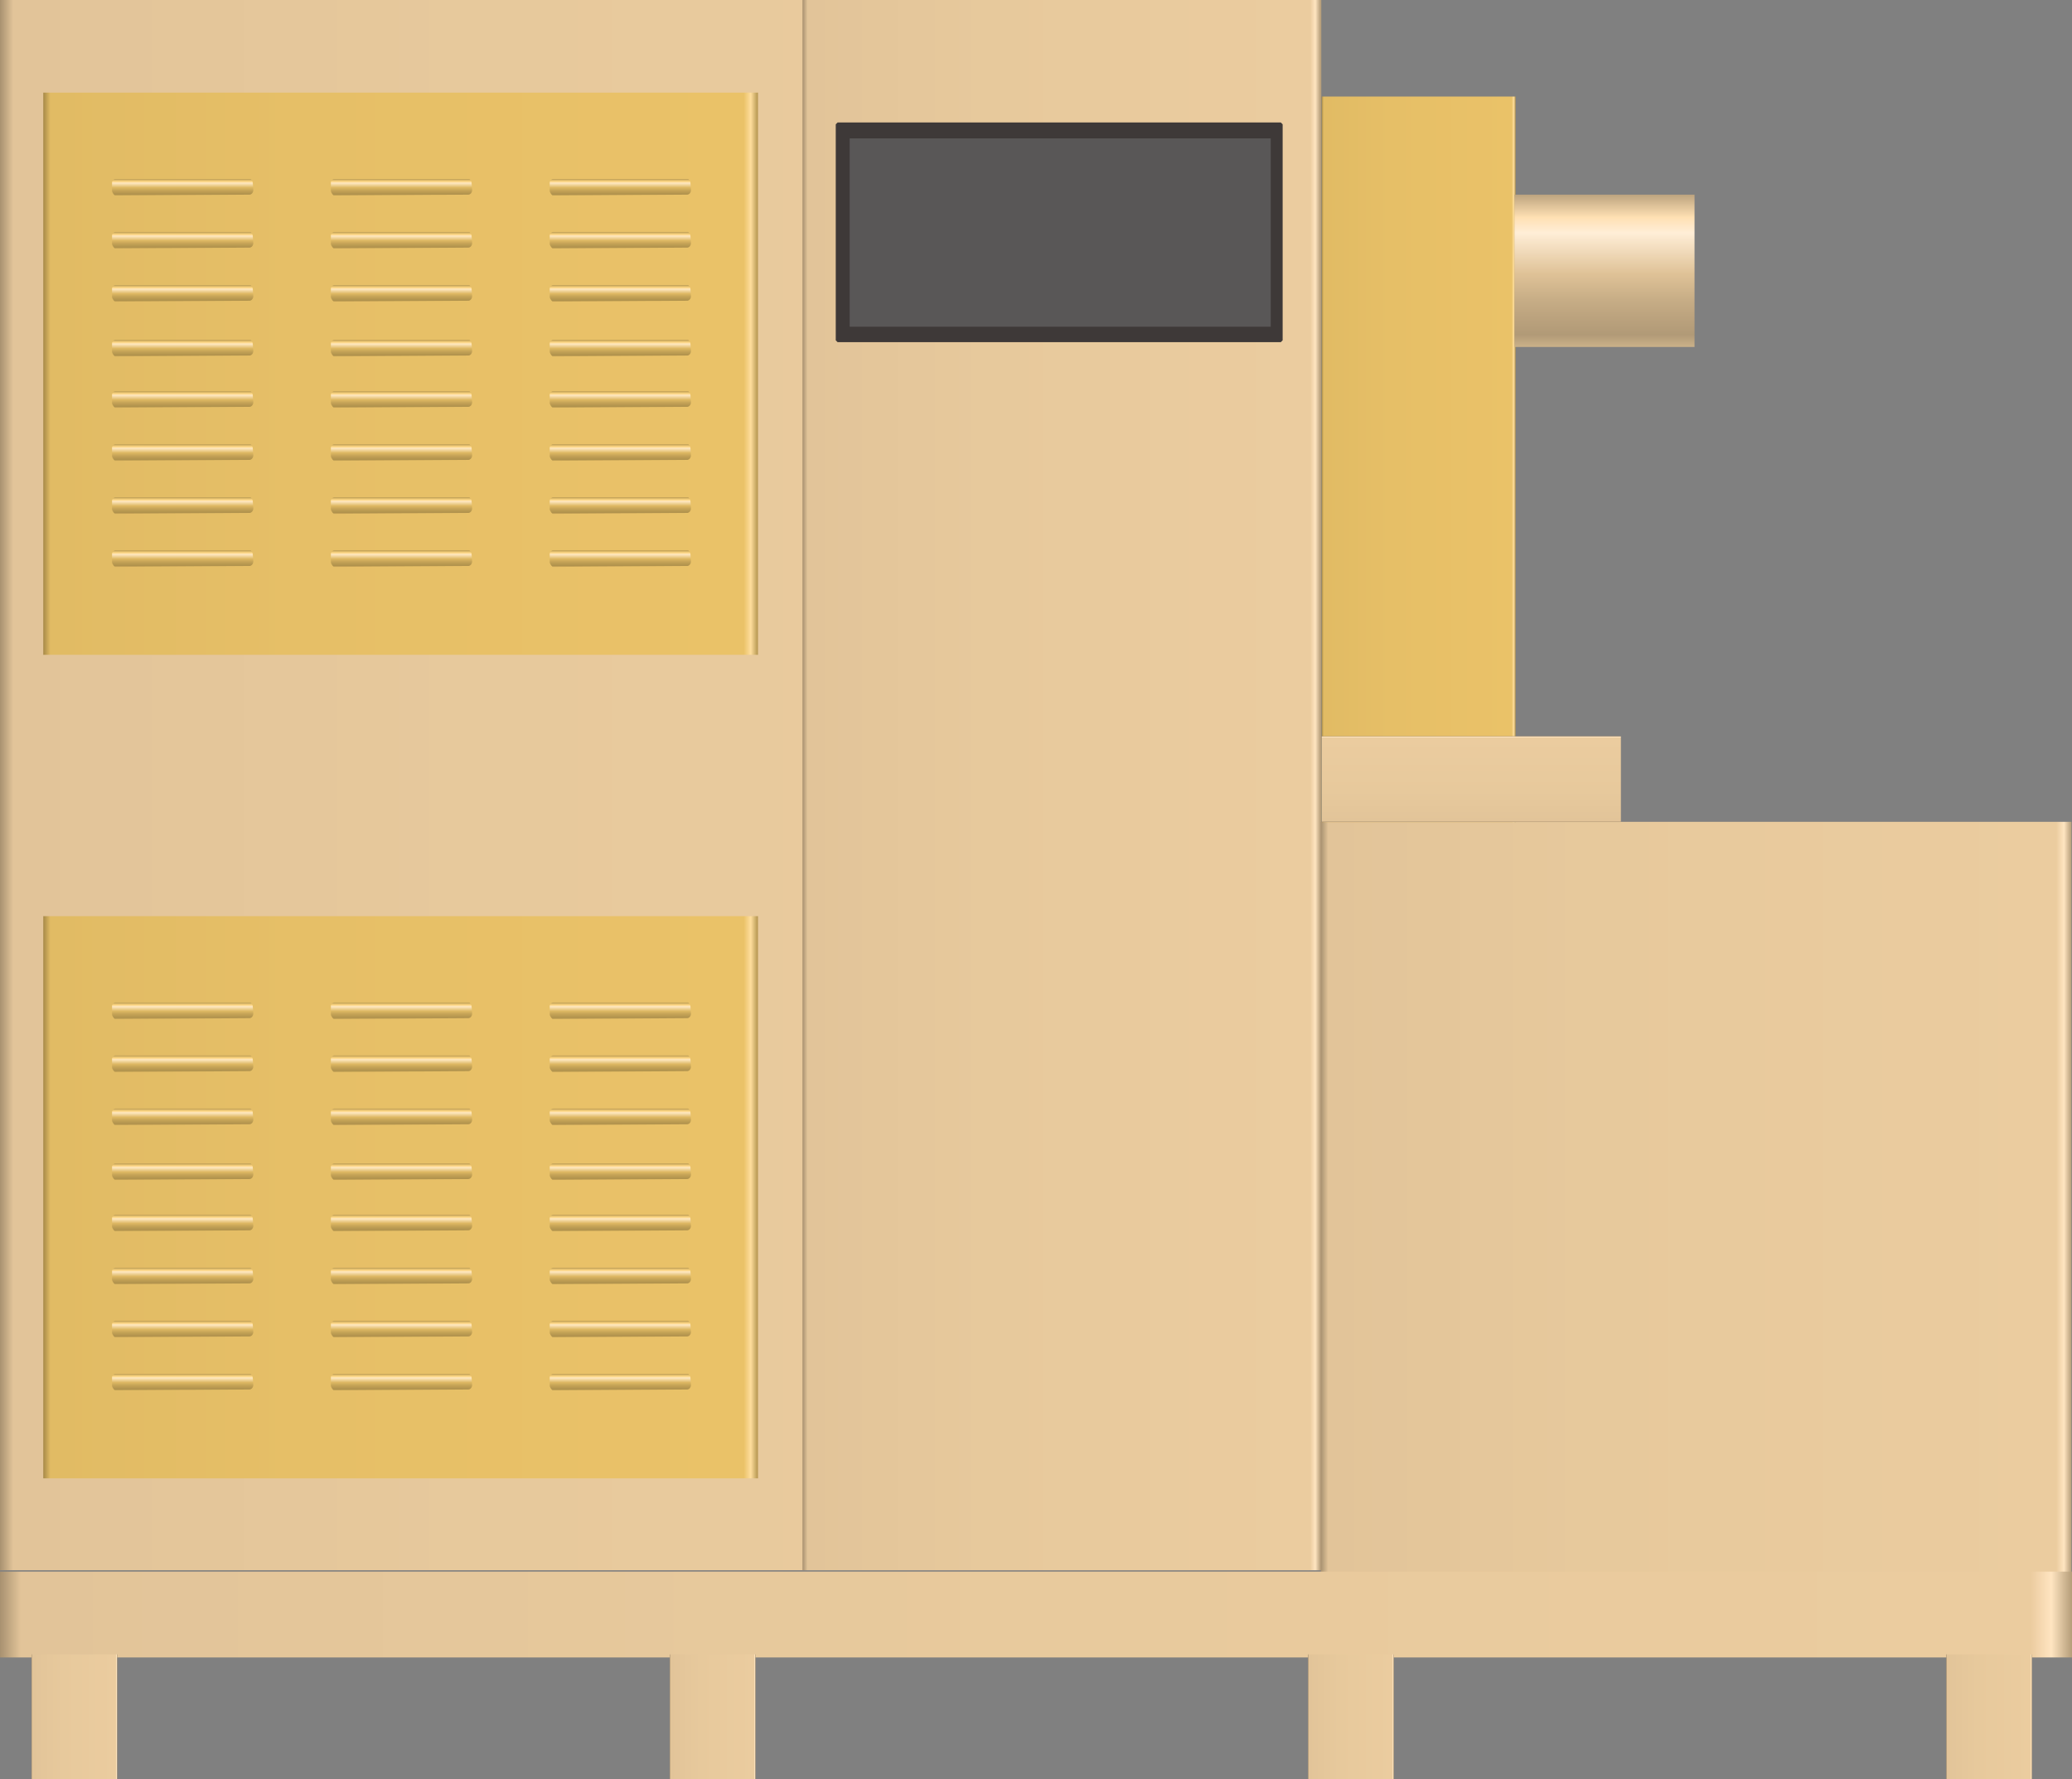 <?xml version="1.0" encoding="utf-8"?>
<!-- Generator: Adobe Illustrator 16.0.0, SVG Export Plug-In . SVG Version: 6.00 Build 0)  -->
<!DOCTYPE svg PUBLIC "-//W3C//DTD SVG 1.1//EN" "http://www.w3.org/Graphics/SVG/1.1/DTD/svg11.dtd">
<svg preserveAspectRatio="none" version="1.1" id="图层_1" xmlns="http://www.w3.org/2000/svg" xmlns:xlink="http://www.w3.org/1999/xlink" x="0px" y="0px"
	 width="561px" height="481.789px" viewBox="2.82 84.75 561 481.789" enable-background="new 2.82 84.75 561 481.789"
	 xml:space="preserve">
<rect x="2.82" y="84.75" width="561" height="481.789" fill="#808080" stroke="none"/>
<g id="surface656">
	
		<linearGradient id="SVGID_1_" gradientUnits="userSpaceOnUse" x1="679.221" y1="-82.195" x2="202.222" y2="-82.195" gradientTransform="matrix(0.75 0 0 -0.75 -148.847 235.728)">
		<stop  offset="0" style="stop-color:#B59D79"/>
		<stop  offset="0.01" style="stop-color:#FFE5C1"/>
		<stop  offset="0.02" style="stop-color:#EBCC9F"/>
		<stop  offset="0.64" style="stop-color:#E7C99C"/>
		<stop  offset="0.99" style="stop-color:#E2C499"/>
		<stop  offset="1" style="stop-color:#A89170"/>
	</linearGradient>
	<path fill="url(#SVGID_1_)" d="M2.82,84.75h357.75V510H2.82V84.75z"/>
	
		<linearGradient id="SVGID_2_" gradientUnits="userSpaceOnUse" x1="473.221" y1="65.807" x2="202.221" y2="65.807" gradientTransform="matrix(0.75 0 0 -0.75 208.755 458.296)">
		<stop  offset="0" style="stop-color:#B59D79"/>
		<stop  offset="0.01" style="stop-color:#FFE5C1"/>
		<stop  offset="0.02" style="stop-color:#EBCC9F"/>
		<stop  offset="0.64" style="stop-color:#E7C99C"/>
		<stop  offset="0.99" style="stop-color:#E2C499"/>
		<stop  offset="1" style="stop-color:#A89170"/>
	</linearGradient>
	<path fill="url(#SVGID_2_)" d="M360.421,510.566h203.25v-203.25h-203.25V510.566z"/>
	
		<linearGradient id="SVGID_3_" gradientUnits="userSpaceOnUse" x1="389.223" y1="-82.196" x2="202.224" y2="-82.196" gradientTransform="matrix(0.75 0 0 -0.75 68.425 235.728)">
		<stop  offset="0" style="stop-color:#B59D79"/>
		<stop  offset="0.01" style="stop-color:#FFE5C1"/>
		<stop  offset="0.02" style="stop-color:#EBCC9F"/>
		<stop  offset="0.64" style="stop-color:#E7C99C"/>
		<stop  offset="0.99" style="stop-color:#E2C499"/>
		<stop  offset="1" style="stop-color:#A89170"/>
	</linearGradient>
	<path fill="url(#SVGID_3_)" d="M220.094,84.75h140.25V510h-140.25V84.75z"/>
	
		<linearGradient id="SVGID_4_" gradientUnits="userSpaceOnUse" x1="272.222" y1="70.303" x2="202.222" y2="70.303" gradientTransform="matrix(0.75 0 0 -0.75 209.013 261.875)">
		<stop  offset="0" style="stop-color:#B4954F"/>
		<stop  offset="0.01" style="stop-color:#FEDD9C"/>
		<stop  offset="0.02" style="stop-color:#EAC268"/>
		<stop  offset="0.64" style="stop-color:#E6BF67"/>
		<stop  offset="0.99" style="stop-color:#E1BB64"/>
		<stop  offset="1" style="stop-color:#A78A48"/>
	</linearGradient>
	<path fill="url(#SVGID_4_)" d="M360.679,110.898h52.5v196.5h-52.5V110.898z"/>
	
		<linearGradient id="SVGID_5_" gradientUnits="userSpaceOnUse" x1="234.727" y1="201.304" x2="234.727" y2="146.304" gradientTransform="matrix(0.75 0 0 -0.75 261.2 288.442)">
		<stop  offset="0" style="stop-color:#BDA47F"/>
		<stop  offset="0.15" style="stop-color:#FFE0B3"/>
		<stop  offset="0.25" style="stop-color:#FFEED7"/>
		<stop  offset="0.52" style="stop-color:#DFC297"/>
		<stop  offset="0.69" style="stop-color:#C7AD86"/>
		<stop  offset="0.8" style="stop-color:#BCA37E"/>
		<stop  offset="0.92" style="stop-color:#B19A77"/>
		<stop  offset="1" style="stop-color:#CBB189"/>
	</linearGradient>
	<path fill="url(#SVGID_5_)" d="M412.871,137.465h48.75v41.25h-48.75V137.465z"/>
	
		<linearGradient id="SVGID_6_" gradientUnits="userSpaceOnUse" x1="950.221" y1="185.808" x2="202.222" y2="185.808" gradientTransform="matrix(0.75 0 0 -0.75 -148.847 661.351)">
		<stop  offset="0" style="stop-color:#B59D79"/>
		<stop  offset="0.01" style="stop-color:#FFE5C1"/>
		<stop  offset="0.02" style="stop-color:#EBCC9F"/>
		<stop  offset="0.64" style="stop-color:#E7C99C"/>
		<stop  offset="0.99" style="stop-color:#E2C499"/>
		<stop  offset="1" style="stop-color:#A89170"/>
	</linearGradient>
	<path fill="url(#SVGID_6_)" d="M2.82,510.371h561v23.25h-561V510.371z"/>
	<path fill="#3E3938" stroke="#3E3938" stroke-linejoin="bevel" stroke-miterlimit="10" d="M229.602,118.414h120v58.5h-120V118.414z
		"/>
	
		<linearGradient id="SVGID_7_" gradientUnits="userSpaceOnUse" x1="256.228" y1="201.305" x2="256.228" y2="170.305" gradientTransform="matrix(0.75 0 0 -0.75 209.013 435.095)">
		<stop  offset="0" style="stop-color:#B59D79"/>
		<stop  offset="0.01" style="stop-color:#FFE5C1"/>
		<stop  offset="0.02" style="stop-color:#EBCC9F"/>
		<stop  offset="0.64" style="stop-color:#E7C99C"/>
		<stop  offset="0.99" style="stop-color:#E2C499"/>
		<stop  offset="1" style="stop-color:#A89170"/>
	</linearGradient>
	<path fill="url(#SVGID_7_)" d="M360.683,284.117h81v23.25h-81V284.117z"/>
	
		<linearGradient id="SVGID_8_" gradientUnits="userSpaceOnUse" x1="233.227" y1="178.804" x2="202.227" y2="178.804" gradientTransform="matrix(0.75 0 0 -0.75 -140.326 683.766)">
		<stop  offset="0" style="stop-color:#B59D79"/>
		<stop  offset="0.01" style="stop-color:#FFE5C1"/>
		<stop  offset="0.02" style="stop-color:#EBCC9F"/>
		<stop  offset="0.64" style="stop-color:#E7C99C"/>
		<stop  offset="0.99" style="stop-color:#E2C499"/>
		<stop  offset="1" style="stop-color:#A89170"/>
	</linearGradient>
	<path fill="url(#SVGID_8_)" d="M11.344,532.789h23.25v33.75h-23.25V532.789z"/>
	
		<linearGradient id="SVGID_9_" gradientUnits="userSpaceOnUse" x1="233.227" y1="178.804" x2="202.227" y2="178.804" gradientTransform="matrix(0.75 0 0 -0.75 32.482 683.766)">
		<stop  offset="0" style="stop-color:#B59D79"/>
		<stop  offset="0.01" style="stop-color:#FFE5C1"/>
		<stop  offset="0.02" style="stop-color:#EBCC9F"/>
		<stop  offset="0.64" style="stop-color:#E7C99C"/>
		<stop  offset="0.99" style="stop-color:#E2C499"/>
		<stop  offset="1" style="stop-color:#A89170"/>
	</linearGradient>
	<path fill="url(#SVGID_9_)" d="M184.152,532.789h23.25v33.75h-23.25V532.789z"/>
	
		<linearGradient id="SVGID_10_" gradientUnits="userSpaceOnUse" x1="233.227" y1="178.804" x2="202.227" y2="178.804" gradientTransform="matrix(0.75 0 0 -0.75 205.29 683.766)">
		<stop  offset="0" style="stop-color:#B59D79"/>
		<stop  offset="0.01" style="stop-color:#FFE5C1"/>
		<stop  offset="0.02" style="stop-color:#EBCC9F"/>
		<stop  offset="0.64" style="stop-color:#E7C99C"/>
		<stop  offset="0.99" style="stop-color:#E2C499"/>
		<stop  offset="1" style="stop-color:#A89170"/>
	</linearGradient>
	<path fill="url(#SVGID_10_)" d="M356.96,532.789h23.25v33.75h-23.25V532.789z"/>
	
		<linearGradient id="SVGID_11_" gradientUnits="userSpaceOnUse" x1="233.222" y1="178.804" x2="202.222" y2="178.804" gradientTransform="matrix(0.75 0 0 -0.75 378.099 683.766)">
		<stop  offset="0" style="stop-color:#B59D79"/>
		<stop  offset="0.01" style="stop-color:#FFE5C1"/>
		<stop  offset="0.02" style="stop-color:#EBCC9F"/>
		<stop  offset="0.64" style="stop-color:#E7C99C"/>
		<stop  offset="0.99" style="stop-color:#E2C499"/>
		<stop  offset="1" style="stop-color:#A89170"/>
	</linearGradient>
	<path fill="url(#SVGID_11_)" d="M529.765,532.789h23.25v33.75h-23.25V532.789z"/>
	
		<linearGradient id="SVGID_12_" gradientUnits="userSpaceOnUse" x1="460.225" y1="99.803" x2="202.226" y2="99.803" gradientTransform="matrix(0.75 0 0 -0.75 -137.131 260.813)">
		<stop  offset="0" style="stop-color:#B4954F"/>
		<stop  offset="0.01" style="stop-color:#FEDD9C"/>
		<stop  offset="0.02" style="stop-color:#EAC268"/>
		<stop  offset="0.64" style="stop-color:#E6BF67"/>
		<stop  offset="0.99" style="stop-color:#E1BB64"/>
		<stop  offset="1" style="stop-color:#A78A48"/>
	</linearGradient>
	<path fill="url(#SVGID_12_)" d="M14.539,109.836h193.5v152.25h-193.5V109.836z"/>
	
		<linearGradient id="SVGID_13_" gradientUnits="userSpaceOnUse" x1="227.727" y1="201.302" x2="227.727" y2="195.302" gradientTransform="matrix(0.75 0 0 -0.75 -118.514 284.192)">
		<stop  offset="0" style="stop-color:#BC9C53"/>
		<stop  offset="0.15" style="stop-color:#FED681"/>
		<stop  offset="0.25" style="stop-color:#FEE8C2"/>
		<stop  offset="0.52" style="stop-color:#DEB863"/>
		<stop  offset="0.69" style="stop-color:#C6A457"/>
		<stop  offset="0.8" style="stop-color:#BB9B52"/>
		<stop  offset="0.92" style="stop-color:#B0924D"/>
		<stop  offset="1" style="stop-color:#CBA859"/>
	</linearGradient>
	<path fill="url(#SVGID_13_)" d="M33.906,133.215h36.75c0,0,0.602,0.477,0.602,1.063l0.148,1.938c0,0.75-0.547,1.25-1.035,1.25
		l-36.465,0.25c0,0-0.75-0.727-0.75-1.313v-2.438c0,0,0.395-0.75,0.887-0.75H33.906z"/>
	
		<linearGradient id="SVGID_14_" gradientUnits="userSpaceOnUse" x1="227.727" y1="201.303" x2="227.727" y2="195.303" gradientTransform="matrix(0.75 0 0 -0.75 -118.514 298.539)">
		<stop  offset="0" style="stop-color:#BC9C53"/>
		<stop  offset="0.15" style="stop-color:#FED681"/>
		<stop  offset="0.25" style="stop-color:#FEE8C2"/>
		<stop  offset="0.52" style="stop-color:#DEB863"/>
		<stop  offset="0.69" style="stop-color:#C6A457"/>
		<stop  offset="0.8" style="stop-color:#BB9B52"/>
		<stop  offset="0.92" style="stop-color:#B0924D"/>
		<stop  offset="1" style="stop-color:#CBA859"/>
	</linearGradient>
	<path fill="url(#SVGID_14_)" d="M33.906,147.563h36.75c0,0,0.602,0.473,0.602,1.063l0.148,1.938c0,0.75-0.547,1.25-1.035,1.25
		l-36.465,0.25c0,0-0.75-0.727-0.75-1.313v-2.438c0,0,0.395-0.75,0.887-0.75H33.906z"/>
	
		<linearGradient id="SVGID_15_" gradientUnits="userSpaceOnUse" x1="227.727" y1="201.302" x2="227.727" y2="195.302" gradientTransform="matrix(0.75 0 0 -0.75 -118.514 312.922)">
		<stop  offset="0" style="stop-color:#BC9C53"/>
		<stop  offset="0.15" style="stop-color:#FED681"/>
		<stop  offset="0.25" style="stop-color:#FEE8C2"/>
		<stop  offset="0.52" style="stop-color:#DEB863"/>
		<stop  offset="0.69" style="stop-color:#C6A457"/>
		<stop  offset="0.8" style="stop-color:#BB9B52"/>
		<stop  offset="0.92" style="stop-color:#B0924D"/>
		<stop  offset="1" style="stop-color:#CBA859"/>
	</linearGradient>
	<path fill="url(#SVGID_15_)" d="M33.906,161.945h36.75c0,0,0.602,0.477,0.602,1.063l0.148,1.938c0,0.75-0.547,1.25-1.035,1.25
		l-36.465,0.25c0,0-0.75-0.727-0.75-1.313v-2.438c0,0,0.395-0.75,0.887-0.75H33.906z"/>
	
		<linearGradient id="SVGID_16_" gradientUnits="userSpaceOnUse" x1="227.727" y1="201.304" x2="227.727" y2="195.304" gradientTransform="matrix(0.75 0 0 -0.75 -118.514 327.763)">
		<stop  offset="0" style="stop-color:#BC9C53"/>
		<stop  offset="0.15" style="stop-color:#FED681"/>
		<stop  offset="0.25" style="stop-color:#FEE8C2"/>
		<stop  offset="0.52" style="stop-color:#DEB863"/>
		<stop  offset="0.69" style="stop-color:#C6A457"/>
		<stop  offset="0.8" style="stop-color:#BB9B52"/>
		<stop  offset="0.92" style="stop-color:#B0924D"/>
		<stop  offset="1" style="stop-color:#CBA859"/>
	</linearGradient>
	<path fill="url(#SVGID_16_)" d="M33.906,176.785h36.75c0,0,0.602,0.477,0.602,1.063l0.148,1.938c0,0.75-0.547,1.25-1.035,1.25
		l-36.465,0.25c0,0-0.75-0.727-0.75-1.313v-2.438c0,0,0.395-0.75,0.887-0.75H33.906z"/>
	
		<linearGradient id="SVGID_17_" gradientUnits="userSpaceOnUse" x1="227.727" y1="201.303" x2="227.727" y2="195.303" gradientTransform="matrix(0.75 0 0 -0.75 -118.514 341.652)">
		<stop  offset="0" style="stop-color:#BC9C53"/>
		<stop  offset="0.15" style="stop-color:#FED681"/>
		<stop  offset="0.25" style="stop-color:#FEE8C2"/>
		<stop  offset="0.52" style="stop-color:#DEB863"/>
		<stop  offset="0.69" style="stop-color:#C6A457"/>
		<stop  offset="0.8" style="stop-color:#BB9B52"/>
		<stop  offset="0.92" style="stop-color:#B0924D"/>
		<stop  offset="1" style="stop-color:#CBA859"/>
	</linearGradient>
	<path fill="url(#SVGID_17_)" d="M33.906,190.676h36.75c0,0,0.602,0.477,0.602,1.063l0.148,1.938c0,0.75-0.547,1.25-1.035,1.25
		l-36.465,0.25c0,0-0.75-0.727-0.75-1.313v-2.438c0,0,0.395-0.75,0.887-0.75H33.906z"/>
	
		<linearGradient id="SVGID_18_" gradientUnits="userSpaceOnUse" x1="227.727" y1="201.304" x2="227.727" y2="195.304" gradientTransform="matrix(0.75 0 0 -0.75 -118.514 356.018)">
		<stop  offset="0" style="stop-color:#BC9C53"/>
		<stop  offset="0.15" style="stop-color:#FED681"/>
		<stop  offset="0.25" style="stop-color:#FEE8C2"/>
		<stop  offset="0.52" style="stop-color:#DEB863"/>
		<stop  offset="0.69" style="stop-color:#C6A457"/>
		<stop  offset="0.8" style="stop-color:#BB9B52"/>
		<stop  offset="0.92" style="stop-color:#B0924D"/>
		<stop  offset="1" style="stop-color:#CBA859"/>
	</linearGradient>
	<path fill="url(#SVGID_18_)" d="M33.906,205.039h36.75c0,0,0.602,0.477,0.602,1.063l0.148,1.938c0,0.75-0.547,1.254-1.035,1.254
		l-36.465,0.246c0,0-0.75-0.723-0.75-1.309v-2.441c0,0,0.395-0.75,0.887-0.75H33.906z"/>
	
		<linearGradient id="SVGID_19_" gradientUnits="userSpaceOnUse" x1="227.727" y1="201.302" x2="227.727" y2="195.302" gradientTransform="matrix(0.75 0 0 -0.75 -118.514 370.383)">
		<stop  offset="0" style="stop-color:#BC9C53"/>
		<stop  offset="0.15" style="stop-color:#FED681"/>
		<stop  offset="0.25" style="stop-color:#FEE8C2"/>
		<stop  offset="0.52" style="stop-color:#DEB863"/>
		<stop  offset="0.69" style="stop-color:#C6A457"/>
		<stop  offset="0.8" style="stop-color:#BB9B52"/>
		<stop  offset="0.92" style="stop-color:#B0924D"/>
		<stop  offset="1" style="stop-color:#CBA859"/>
	</linearGradient>
	<path fill="url(#SVGID_19_)" d="M33.906,219.406h36.75c0,0,0.602,0.477,0.602,1.063l0.148,1.938c0,0.75-0.547,1.25-1.035,1.25
		l-36.465,0.25c0,0-0.75-0.727-0.75-1.313v-2.438c0,0,0.395-0.75,0.887-0.75H33.906z"/>
	
		<linearGradient id="SVGID_20_" gradientUnits="userSpaceOnUse" x1="227.727" y1="201.306" x2="227.727" y2="195.306" gradientTransform="matrix(0.75 0 0 -0.75 -118.514 384.748)">
		<stop  offset="0" style="stop-color:#BC9C53"/>
		<stop  offset="0.15" style="stop-color:#FED681"/>
		<stop  offset="0.25" style="stop-color:#FEE8C2"/>
		<stop  offset="0.52" style="stop-color:#DEB863"/>
		<stop  offset="0.69" style="stop-color:#C6A457"/>
		<stop  offset="0.8" style="stop-color:#BB9B52"/>
		<stop  offset="0.92" style="stop-color:#B0924D"/>
		<stop  offset="1" style="stop-color:#CBA859"/>
	</linearGradient>
	<path fill="url(#SVGID_20_)" d="M33.906,233.77h36.75c0,0,0.602,0.477,0.602,1.063l0.148,1.938c0,0.75-0.547,1.254-1.035,1.254
		l-36.465,0.246c0,0-0.75-0.723-0.75-1.309v-2.441c0,0,0.395-0.75,0.887-0.75H33.906z"/>
	
		<linearGradient id="SVGID_21_" gradientUnits="userSpaceOnUse" x1="227.723" y1="201.302" x2="227.723" y2="195.302" gradientTransform="matrix(0.75 0 0 -0.75 -59.261 284.192)">
		<stop  offset="0" style="stop-color:#BC9C53"/>
		<stop  offset="0.15" style="stop-color:#FED681"/>
		<stop  offset="0.25" style="stop-color:#FEE8C2"/>
		<stop  offset="0.52" style="stop-color:#DEB863"/>
		<stop  offset="0.69" style="stop-color:#C6A457"/>
		<stop  offset="0.8" style="stop-color:#BB9B52"/>
		<stop  offset="0.92" style="stop-color:#B0924D"/>
		<stop  offset="1" style="stop-color:#CBA859"/>
	</linearGradient>
	<path fill="url(#SVGID_21_)" d="M93.156,133.215h36.75c0,0,0.602,0.477,0.602,1.063l0.148,1.938c0,0.75-0.543,1.25-1.031,1.25
		l-36.469,0.25c0,0-0.75-0.727-0.75-1.313v-2.438c0,0,0.398-0.75,0.887-0.75H93.156z"/>
	
		<linearGradient id="SVGID_22_" gradientUnits="userSpaceOnUse" x1="227.723" y1="201.303" x2="227.723" y2="195.303" gradientTransform="matrix(0.75 0 0 -0.75 -59.261 298.539)">
		<stop  offset="0" style="stop-color:#BC9C53"/>
		<stop  offset="0.15" style="stop-color:#FED681"/>
		<stop  offset="0.25" style="stop-color:#FEE8C2"/>
		<stop  offset="0.52" style="stop-color:#DEB863"/>
		<stop  offset="0.69" style="stop-color:#C6A457"/>
		<stop  offset="0.8" style="stop-color:#BB9B52"/>
		<stop  offset="0.92" style="stop-color:#B0924D"/>
		<stop  offset="1" style="stop-color:#CBA859"/>
	</linearGradient>
	<path fill="url(#SVGID_22_)" d="M93.156,147.563h36.75c0,0,0.602,0.473,0.602,1.063l0.148,1.938c0,0.75-0.543,1.25-1.031,1.25
		l-36.469,0.25c0,0-0.75-0.727-0.75-1.313v-2.438c0,0,0.398-0.75,0.887-0.75H93.156z"/>
	
		<linearGradient id="SVGID_23_" gradientUnits="userSpaceOnUse" x1="227.723" y1="201.302" x2="227.723" y2="195.302" gradientTransform="matrix(0.75 0 0 -0.75 -59.261 312.922)">
		<stop  offset="0" style="stop-color:#BC9C53"/>
		<stop  offset="0.15" style="stop-color:#FED681"/>
		<stop  offset="0.25" style="stop-color:#FEE8C2"/>
		<stop  offset="0.52" style="stop-color:#DEB863"/>
		<stop  offset="0.69" style="stop-color:#C6A457"/>
		<stop  offset="0.8" style="stop-color:#BB9B52"/>
		<stop  offset="0.92" style="stop-color:#B0924D"/>
		<stop  offset="1" style="stop-color:#CBA859"/>
	</linearGradient>
	<path fill="url(#SVGID_23_)" d="M93.156,161.945h36.75c0,0,0.602,0.477,0.602,1.063l0.148,1.938c0,0.75-0.543,1.25-1.031,1.25
		l-36.469,0.25c0,0-0.75-0.727-0.75-1.313v-2.438c0,0,0.398-0.75,0.887-0.75H93.156z"/>
	
		<linearGradient id="SVGID_24_" gradientUnits="userSpaceOnUse" x1="227.723" y1="201.304" x2="227.723" y2="195.304" gradientTransform="matrix(0.75 0 0 -0.75 -59.261 327.763)">
		<stop  offset="0" style="stop-color:#BC9C53"/>
		<stop  offset="0.15" style="stop-color:#FED681"/>
		<stop  offset="0.25" style="stop-color:#FEE8C2"/>
		<stop  offset="0.52" style="stop-color:#DEB863"/>
		<stop  offset="0.69" style="stop-color:#C6A457"/>
		<stop  offset="0.8" style="stop-color:#BB9B52"/>
		<stop  offset="0.92" style="stop-color:#B0924D"/>
		<stop  offset="1" style="stop-color:#CBA859"/>
	</linearGradient>
	<path fill="url(#SVGID_24_)" d="M93.156,176.785h36.75c0,0,0.602,0.477,0.602,1.063l0.148,1.938c0,0.75-0.543,1.25-1.031,1.25
		l-36.469,0.25c0,0-0.75-0.727-0.75-1.313v-2.438c0,0,0.398-0.75,0.887-0.75H93.156z"/>
	
		<linearGradient id="SVGID_25_" gradientUnits="userSpaceOnUse" x1="227.723" y1="201.303" x2="227.723" y2="195.303" gradientTransform="matrix(0.75 0 0 -0.75 -59.261 341.652)">
		<stop  offset="0" style="stop-color:#BC9C53"/>
		<stop  offset="0.15" style="stop-color:#FED681"/>
		<stop  offset="0.25" style="stop-color:#FEE8C2"/>
		<stop  offset="0.52" style="stop-color:#DEB863"/>
		<stop  offset="0.69" style="stop-color:#C6A457"/>
		<stop  offset="0.8" style="stop-color:#BB9B52"/>
		<stop  offset="0.92" style="stop-color:#B0924D"/>
		<stop  offset="1" style="stop-color:#CBA859"/>
	</linearGradient>
	<path fill="url(#SVGID_25_)" d="M93.156,190.676h36.75c0,0,0.602,0.477,0.602,1.063l0.148,1.938c0,0.75-0.543,1.25-1.031,1.25
		l-36.469,0.25c0,0-0.75-0.727-0.75-1.313v-2.438c0,0,0.398-0.75,0.887-0.75H93.156z"/>
	
		<linearGradient id="SVGID_26_" gradientUnits="userSpaceOnUse" x1="227.723" y1="201.304" x2="227.723" y2="195.304" gradientTransform="matrix(0.75 0 0 -0.75 -59.261 356.018)">
		<stop  offset="0" style="stop-color:#BC9C53"/>
		<stop  offset="0.15" style="stop-color:#FED681"/>
		<stop  offset="0.25" style="stop-color:#FEE8C2"/>
		<stop  offset="0.52" style="stop-color:#DEB863"/>
		<stop  offset="0.69" style="stop-color:#C6A457"/>
		<stop  offset="0.8" style="stop-color:#BB9B52"/>
		<stop  offset="0.92" style="stop-color:#B0924D"/>
		<stop  offset="1" style="stop-color:#CBA859"/>
	</linearGradient>
	<path fill="url(#SVGID_26_)" d="M93.156,205.039h36.75c0,0,0.602,0.477,0.602,1.063l0.148,1.938c0,0.75-0.543,1.254-1.031,1.254
		l-36.469,0.246c0,0-0.75-0.723-0.75-1.309v-2.441c0,0,0.398-0.75,0.887-0.75H93.156z"/>
	
		<linearGradient id="SVGID_27_" gradientUnits="userSpaceOnUse" x1="227.723" y1="201.302" x2="227.723" y2="195.302" gradientTransform="matrix(0.75 0 0 -0.75 -59.261 370.383)">
		<stop  offset="0" style="stop-color:#BC9C53"/>
		<stop  offset="0.15" style="stop-color:#FED681"/>
		<stop  offset="0.25" style="stop-color:#FEE8C2"/>
		<stop  offset="0.52" style="stop-color:#DEB863"/>
		<stop  offset="0.69" style="stop-color:#C6A457"/>
		<stop  offset="0.8" style="stop-color:#BB9B52"/>
		<stop  offset="0.92" style="stop-color:#B0924D"/>
		<stop  offset="1" style="stop-color:#CBA859"/>
	</linearGradient>
	<path fill="url(#SVGID_27_)" d="M93.156,219.406h36.75c0,0,0.602,0.477,0.602,1.063l0.148,1.938c0,0.75-0.543,1.25-1.031,1.25
		l-36.469,0.25c0,0-0.75-0.727-0.75-1.313v-2.438c0,0,0.398-0.75,0.887-0.75H93.156z"/>
	
		<linearGradient id="SVGID_28_" gradientUnits="userSpaceOnUse" x1="227.723" y1="201.306" x2="227.723" y2="195.306" gradientTransform="matrix(0.75 0 0 -0.75 -59.261 384.748)">
		<stop  offset="0" style="stop-color:#BC9C53"/>
		<stop  offset="0.15" style="stop-color:#FED681"/>
		<stop  offset="0.25" style="stop-color:#FEE8C2"/>
		<stop  offset="0.52" style="stop-color:#DEB863"/>
		<stop  offset="0.69" style="stop-color:#C6A457"/>
		<stop  offset="0.8" style="stop-color:#BB9B52"/>
		<stop  offset="0.92" style="stop-color:#B0924D"/>
		<stop  offset="1" style="stop-color:#CBA859"/>
	</linearGradient>
	<path fill="url(#SVGID_28_)" d="M93.156,233.77h36.75c0,0,0.602,0.477,0.602,1.063l0.148,1.938c0,0.75-0.543,1.254-1.031,1.254
		l-36.469,0.246c0,0-0.75-0.723-0.75-1.309v-2.441c0,0,0.398-0.75,0.887-0.75H93.156z"/>
	
		<linearGradient id="SVGID_29_" gradientUnits="userSpaceOnUse" x1="227.725" y1="201.302" x2="227.725" y2="195.302" gradientTransform="matrix(0.75 0 0 -0.75 -0.008 284.192)">
		<stop  offset="0" style="stop-color:#BC9C53"/>
		<stop  offset="0.15" style="stop-color:#FED681"/>
		<stop  offset="0.25" style="stop-color:#FEE8C2"/>
		<stop  offset="0.52" style="stop-color:#DEB863"/>
		<stop  offset="0.69" style="stop-color:#C6A457"/>
		<stop  offset="0.8" style="stop-color:#BB9B52"/>
		<stop  offset="0.92" style="stop-color:#B0924D"/>
		<stop  offset="1" style="stop-color:#CBA859"/>
	</linearGradient>
	<path fill="url(#SVGID_29_)" d="M152.41,133.215h36.75c0,0,0.602,0.477,0.602,1.063l0.148,1.938c0,0.75-0.543,1.25-1.035,1.25
		l-36.465,0.25c0,0-0.75-0.727-0.75-1.313v-2.438c0,0,0.398-0.75,0.887-0.75H152.41z"/>
	
		<linearGradient id="SVGID_30_" gradientUnits="userSpaceOnUse" x1="227.725" y1="201.303" x2="227.725" y2="195.303" gradientTransform="matrix(0.75 0 0 -0.75 -0.008 298.539)">
		<stop  offset="0" style="stop-color:#BC9C53"/>
		<stop  offset="0.15" style="stop-color:#FED681"/>
		<stop  offset="0.25" style="stop-color:#FEE8C2"/>
		<stop  offset="0.52" style="stop-color:#DEB863"/>
		<stop  offset="0.69" style="stop-color:#C6A457"/>
		<stop  offset="0.8" style="stop-color:#BB9B52"/>
		<stop  offset="0.92" style="stop-color:#B0924D"/>
		<stop  offset="1" style="stop-color:#CBA859"/>
	</linearGradient>
	<path fill="url(#SVGID_30_)" d="M152.41,147.563h36.75c0,0,0.602,0.473,0.602,1.063l0.148,1.938c0,0.75-0.543,1.25-1.035,1.25
		l-36.465,0.25c0,0-0.75-0.727-0.75-1.313v-2.438c0,0,0.398-0.75,0.887-0.75H152.41z"/>
	
		<linearGradient id="SVGID_31_" gradientUnits="userSpaceOnUse" x1="227.725" y1="201.302" x2="227.725" y2="195.302" gradientTransform="matrix(0.75 0 0 -0.75 -0.008 312.922)">
		<stop  offset="0" style="stop-color:#BC9C53"/>
		<stop  offset="0.15" style="stop-color:#FED681"/>
		<stop  offset="0.25" style="stop-color:#FEE8C2"/>
		<stop  offset="0.52" style="stop-color:#DEB863"/>
		<stop  offset="0.69" style="stop-color:#C6A457"/>
		<stop  offset="0.8" style="stop-color:#BB9B52"/>
		<stop  offset="0.92" style="stop-color:#B0924D"/>
		<stop  offset="1" style="stop-color:#CBA859"/>
	</linearGradient>
	<path fill="url(#SVGID_31_)" d="M152.41,161.945h36.75c0,0,0.602,0.477,0.602,1.063l0.148,1.938c0,0.75-0.543,1.25-1.035,1.25
		l-36.465,0.25c0,0-0.75-0.727-0.75-1.313v-2.438c0,0,0.398-0.75,0.887-0.75H152.41z"/>
	
		<linearGradient id="SVGID_32_" gradientUnits="userSpaceOnUse" x1="227.725" y1="201.304" x2="227.725" y2="195.304" gradientTransform="matrix(0.75 0 0 -0.75 -0.008 327.763)">
		<stop  offset="0" style="stop-color:#BC9C53"/>
		<stop  offset="0.15" style="stop-color:#FED681"/>
		<stop  offset="0.25" style="stop-color:#FEE8C2"/>
		<stop  offset="0.52" style="stop-color:#DEB863"/>
		<stop  offset="0.69" style="stop-color:#C6A457"/>
		<stop  offset="0.8" style="stop-color:#BB9B52"/>
		<stop  offset="0.92" style="stop-color:#B0924D"/>
		<stop  offset="1" style="stop-color:#CBA859"/>
	</linearGradient>
	<path fill="url(#SVGID_32_)" d="M152.41,176.785h36.75c0,0,0.602,0.477,0.602,1.063l0.148,1.938c0,0.75-0.543,1.25-1.035,1.25
		l-36.465,0.25c0,0-0.75-0.727-0.75-1.313v-2.438c0,0,0.398-0.75,0.887-0.75H152.41z"/>
	
		<linearGradient id="SVGID_33_" gradientUnits="userSpaceOnUse" x1="227.725" y1="201.303" x2="227.725" y2="195.303" gradientTransform="matrix(0.75 0 0 -0.75 -0.008 341.652)">
		<stop  offset="0" style="stop-color:#BC9C53"/>
		<stop  offset="0.15" style="stop-color:#FED681"/>
		<stop  offset="0.25" style="stop-color:#FEE8C2"/>
		<stop  offset="0.52" style="stop-color:#DEB863"/>
		<stop  offset="0.69" style="stop-color:#C6A457"/>
		<stop  offset="0.8" style="stop-color:#BB9B52"/>
		<stop  offset="0.92" style="stop-color:#B0924D"/>
		<stop  offset="1" style="stop-color:#CBA859"/>
	</linearGradient>
	<path fill="url(#SVGID_33_)" d="M152.41,190.676h36.75c0,0,0.602,0.477,0.602,1.063l0.148,1.938c0,0.75-0.543,1.25-1.035,1.25
		l-36.465,0.25c0,0-0.75-0.727-0.75-1.313v-2.438c0,0,0.398-0.75,0.887-0.75H152.41z"/>
	
		<linearGradient id="SVGID_34_" gradientUnits="userSpaceOnUse" x1="227.725" y1="201.304" x2="227.725" y2="195.304" gradientTransform="matrix(0.75 0 0 -0.75 -0.008 356.018)">
		<stop  offset="0" style="stop-color:#BC9C53"/>
		<stop  offset="0.15" style="stop-color:#FED681"/>
		<stop  offset="0.25" style="stop-color:#FEE8C2"/>
		<stop  offset="0.52" style="stop-color:#DEB863"/>
		<stop  offset="0.69" style="stop-color:#C6A457"/>
		<stop  offset="0.8" style="stop-color:#BB9B52"/>
		<stop  offset="0.92" style="stop-color:#B0924D"/>
		<stop  offset="1" style="stop-color:#CBA859"/>
	</linearGradient>
	<path fill="url(#SVGID_34_)" d="M152.41,205.039h36.75c0,0,0.602,0.477,0.602,1.063l0.148,1.938c0,0.75-0.543,1.254-1.035,1.254
		l-36.465,0.246c0,0-0.75-0.723-0.75-1.309v-2.441c0,0,0.398-0.75,0.887-0.75H152.41z"/>
	
		<linearGradient id="SVGID_35_" gradientUnits="userSpaceOnUse" x1="227.725" y1="201.302" x2="227.725" y2="195.302" gradientTransform="matrix(0.75 0 0 -0.75 -0.008 370.383)">
		<stop  offset="0" style="stop-color:#BC9C53"/>
		<stop  offset="0.15" style="stop-color:#FED681"/>
		<stop  offset="0.25" style="stop-color:#FEE8C2"/>
		<stop  offset="0.52" style="stop-color:#DEB863"/>
		<stop  offset="0.69" style="stop-color:#C6A457"/>
		<stop  offset="0.8" style="stop-color:#BB9B52"/>
		<stop  offset="0.92" style="stop-color:#B0924D"/>
		<stop  offset="1" style="stop-color:#CBA859"/>
	</linearGradient>
	<path fill="url(#SVGID_35_)" d="M152.41,219.406h36.75c0,0,0.602,0.477,0.602,1.063l0.148,1.938c0,0.75-0.543,1.25-1.035,1.25
		l-36.465,0.25c0,0-0.75-0.727-0.75-1.313v-2.438c0,0,0.398-0.75,0.887-0.75H152.41z"/>
	
		<linearGradient id="SVGID_36_" gradientUnits="userSpaceOnUse" x1="227.725" y1="201.306" x2="227.725" y2="195.306" gradientTransform="matrix(0.75 0 0 -0.75 -0.008 384.748)">
		<stop  offset="0" style="stop-color:#BC9C53"/>
		<stop  offset="0.15" style="stop-color:#FED681"/>
		<stop  offset="0.25" style="stop-color:#FEE8C2"/>
		<stop  offset="0.52" style="stop-color:#DEB863"/>
		<stop  offset="0.69" style="stop-color:#C6A457"/>
		<stop  offset="0.8" style="stop-color:#BB9B52"/>
		<stop  offset="0.92" style="stop-color:#B0924D"/>
		<stop  offset="1" style="stop-color:#CBA859"/>
	</linearGradient>
	<path fill="url(#SVGID_36_)" d="M152.41,233.77h36.75c0,0,0.602,0.477,0.602,1.063l0.148,1.938c0,0.75-0.543,1.254-1.035,1.254
		l-36.465,0.246c0,0-0.75-0.723-0.75-1.309v-2.441c0,0,0.398-0.75,0.887-0.75H152.41z"/>
	
		<linearGradient id="SVGID_37_" gradientUnits="userSpaceOnUse" x1="460.225" y1="99.805" x2="202.226" y2="99.805" gradientTransform="matrix(0.75 0 0 -0.75 -137.131 483.841)">
		<stop  offset="0" style="stop-color:#B4954F"/>
		<stop  offset="0.01" style="stop-color:#FEDD9C"/>
		<stop  offset="0.02" style="stop-color:#EAC268"/>
		<stop  offset="0.64" style="stop-color:#E6BF67"/>
		<stop  offset="0.99" style="stop-color:#E1BB64"/>
		<stop  offset="1" style="stop-color:#A78A48"/>
	</linearGradient>
	<path fill="url(#SVGID_37_)" d="M14.539,332.863h193.5v152.25h-193.5V332.863z"/>
	
		<linearGradient id="SVGID_38_" gradientUnits="userSpaceOnUse" x1="227.727" y1="201.306" x2="227.727" y2="195.306" gradientTransform="matrix(0.75 0 0 -0.75 -118.514 507.221)">
		<stop  offset="0" style="stop-color:#BC9C53"/>
		<stop  offset="0.15" style="stop-color:#FED681"/>
		<stop  offset="0.25" style="stop-color:#FEE8C2"/>
		<stop  offset="0.52" style="stop-color:#DEB863"/>
		<stop  offset="0.69" style="stop-color:#C6A457"/>
		<stop  offset="0.8" style="stop-color:#BB9B52"/>
		<stop  offset="0.92" style="stop-color:#B0924D"/>
		<stop  offset="1" style="stop-color:#CBA859"/>
	</linearGradient>
	<path fill="url(#SVGID_38_)" d="M33.906,356.242h36.75c0,0,0.602,0.477,0.602,1.063l0.148,1.938c0,0.75-0.547,1.25-1.035,1.25
		l-36.465,0.25c0,0-0.75-0.723-0.75-1.313v-2.438c0,0,0.395-0.75,0.887-0.75H33.906z"/>
	
		<linearGradient id="SVGID_39_" gradientUnits="userSpaceOnUse" x1="227.727" y1="201.303" x2="227.727" y2="195.303" gradientTransform="matrix(0.75 0 0 -0.75 -118.514 521.567)">
		<stop  offset="0" style="stop-color:#BC9C53"/>
		<stop  offset="0.15" style="stop-color:#FED681"/>
		<stop  offset="0.25" style="stop-color:#FEE8C2"/>
		<stop  offset="0.52" style="stop-color:#DEB863"/>
		<stop  offset="0.69" style="stop-color:#C6A457"/>
		<stop  offset="0.8" style="stop-color:#BB9B52"/>
		<stop  offset="0.92" style="stop-color:#B0924D"/>
		<stop  offset="1" style="stop-color:#CBA859"/>
	</linearGradient>
	<path fill="url(#SVGID_39_)" d="M33.906,370.589h36.75c0,0,0.602,0.477,0.602,1.063l0.148,1.938c0,0.75-0.547,1.25-1.035,1.25
		l-36.465,0.25c0,0-0.75-0.727-0.75-1.313v-2.438c0,0,0.395-0.75,0.887-0.75H33.906z"/>
	
		<linearGradient id="SVGID_40_" gradientUnits="userSpaceOnUse" x1="227.727" y1="201.306" x2="227.727" y2="195.306" gradientTransform="matrix(0.75 0 0 -0.75 -118.514 535.951)">
		<stop  offset="0" style="stop-color:#BC9C53"/>
		<stop  offset="0.15" style="stop-color:#FED681"/>
		<stop  offset="0.25" style="stop-color:#FEE8C2"/>
		<stop  offset="0.52" style="stop-color:#DEB863"/>
		<stop  offset="0.69" style="stop-color:#C6A457"/>
		<stop  offset="0.8" style="stop-color:#BB9B52"/>
		<stop  offset="0.92" style="stop-color:#B0924D"/>
		<stop  offset="1" style="stop-color:#CBA859"/>
	</linearGradient>
	<path fill="url(#SVGID_40_)" d="M33.906,384.972h36.75c0,0,0.602,0.477,0.602,1.063l0.148,1.938c0,0.75-0.547,1.25-1.035,1.25
		l-36.465,0.25c0,0-0.75-0.727-0.75-1.313v-2.438c0,0,0.395-0.75,0.887-0.75H33.906z"/>
	
		<linearGradient id="SVGID_41_" gradientUnits="userSpaceOnUse" x1="227.727" y1="201.306" x2="227.727" y2="195.306" gradientTransform="matrix(0.75 0 0 -0.75 -118.514 550.791)">
		<stop  offset="0" style="stop-color:#BC9C53"/>
		<stop  offset="0.15" style="stop-color:#FED681"/>
		<stop  offset="0.25" style="stop-color:#FEE8C2"/>
		<stop  offset="0.52" style="stop-color:#DEB863"/>
		<stop  offset="0.69" style="stop-color:#C6A457"/>
		<stop  offset="0.8" style="stop-color:#BB9B52"/>
		<stop  offset="0.92" style="stop-color:#B0924D"/>
		<stop  offset="1" style="stop-color:#CBA859"/>
	</linearGradient>
	<path fill="url(#SVGID_41_)" d="M33.906,399.812h36.75c0,0,0.602,0.477,0.602,1.063l0.148,1.938c0,0.75-0.547,1.25-1.035,1.25
		l-36.465,0.25c0,0-0.75-0.723-0.75-1.313v-2.438c0,0,0.395-0.75,0.887-0.75H33.906z"/>
	
		<linearGradient id="SVGID_42_" gradientUnits="userSpaceOnUse" x1="227.727" y1="201.305" x2="227.727" y2="195.305" gradientTransform="matrix(0.75 0 0 -0.75 -118.514 564.681)">
		<stop  offset="0" style="stop-color:#BC9C53"/>
		<stop  offset="0.15" style="stop-color:#FED681"/>
		<stop  offset="0.25" style="stop-color:#FEE8C2"/>
		<stop  offset="0.52" style="stop-color:#DEB863"/>
		<stop  offset="0.69" style="stop-color:#C6A457"/>
		<stop  offset="0.8" style="stop-color:#BB9B52"/>
		<stop  offset="0.92" style="stop-color:#B0924D"/>
		<stop  offset="1" style="stop-color:#CBA859"/>
	</linearGradient>
	<path fill="url(#SVGID_42_)" d="M33.906,413.703h36.75c0,0,0.602,0.477,0.602,1.063l0.148,1.938c0,0.75-0.547,1.25-1.035,1.25
		l-36.465,0.25c0,0-0.75-0.727-0.75-1.313v-2.438c0,0,0.395-0.75,0.887-0.75H33.906z"/>
	
		<linearGradient id="SVGID_43_" gradientUnits="userSpaceOnUse" x1="227.727" y1="201.301" x2="227.727" y2="195.301" gradientTransform="matrix(0.75 0 0 -0.75 -118.514 579.046)">
		<stop  offset="0" style="stop-color:#BC9C53"/>
		<stop  offset="0.15" style="stop-color:#FED681"/>
		<stop  offset="0.25" style="stop-color:#FEE8C2"/>
		<stop  offset="0.52" style="stop-color:#DEB863"/>
		<stop  offset="0.69" style="stop-color:#C6A457"/>
		<stop  offset="0.8" style="stop-color:#BB9B52"/>
		<stop  offset="0.92" style="stop-color:#B0924D"/>
		<stop  offset="1" style="stop-color:#CBA859"/>
	</linearGradient>
	<path fill="url(#SVGID_43_)" d="M33.906,428.07h36.75c0,0,0.602,0.473,0.602,1.063l0.148,1.938c0,0.75-0.547,1.25-1.035,1.25
		l-36.465,0.25c0,0-0.75-0.727-0.75-1.313v-2.438c0,0,0.395-0.75,0.887-0.75H33.906z"/>
	
		<linearGradient id="SVGID_44_" gradientUnits="userSpaceOnUse" x1="227.727" y1="201.304" x2="227.727" y2="195.304" gradientTransform="matrix(0.75 0 0 -0.75 -118.514 593.411)">
		<stop  offset="0" style="stop-color:#BC9C53"/>
		<stop  offset="0.15" style="stop-color:#FED681"/>
		<stop  offset="0.25" style="stop-color:#FEE8C2"/>
		<stop  offset="0.52" style="stop-color:#DEB863"/>
		<stop  offset="0.69" style="stop-color:#C6A457"/>
		<stop  offset="0.8" style="stop-color:#BB9B52"/>
		<stop  offset="0.92" style="stop-color:#B0924D"/>
		<stop  offset="1" style="stop-color:#CBA859"/>
	</linearGradient>
	<path fill="url(#SVGID_44_)" d="M33.906,442.433h36.75c0,0,0.602,0.477,0.602,1.063l0.148,1.938c0,0.75-0.547,1.25-1.035,1.25
		l-36.465,0.25c0,0-0.75-0.727-0.75-1.313v-2.438c0,0,0.395-0.75,0.887-0.75H33.906z"/>
	
		<linearGradient id="SVGID_45_" gradientUnits="userSpaceOnUse" x1="227.727" y1="201.302" x2="227.727" y2="195.302" gradientTransform="matrix(0.75 0 0 -0.75 -118.514 607.777)">
		<stop  offset="0" style="stop-color:#BC9C53"/>
		<stop  offset="0.15" style="stop-color:#FED681"/>
		<stop  offset="0.25" style="stop-color:#FEE8C2"/>
		<stop  offset="0.52" style="stop-color:#DEB863"/>
		<stop  offset="0.69" style="stop-color:#C6A457"/>
		<stop  offset="0.8" style="stop-color:#BB9B52"/>
		<stop  offset="0.92" style="stop-color:#B0924D"/>
		<stop  offset="1" style="stop-color:#CBA859"/>
	</linearGradient>
	<path fill="url(#SVGID_45_)" d="M33.906,456.8h36.75c0,0,0.602,0.473,0.602,1.063l0.148,1.938c0,0.75-0.547,1.25-1.035,1.25
		l-36.465,0.25c0,0-0.75-0.727-0.75-1.313v-2.438c0,0,0.395-0.75,0.887-0.75H33.906z"/>
	
		<linearGradient id="SVGID_46_" gradientUnits="userSpaceOnUse" x1="227.723" y1="201.306" x2="227.723" y2="195.306" gradientTransform="matrix(0.75 0 0 -0.75 -59.261 507.221)">
		<stop  offset="0" style="stop-color:#BC9C53"/>
		<stop  offset="0.15" style="stop-color:#FED681"/>
		<stop  offset="0.25" style="stop-color:#FEE8C2"/>
		<stop  offset="0.52" style="stop-color:#DEB863"/>
		<stop  offset="0.69" style="stop-color:#C6A457"/>
		<stop  offset="0.8" style="stop-color:#BB9B52"/>
		<stop  offset="0.92" style="stop-color:#B0924D"/>
		<stop  offset="1" style="stop-color:#CBA859"/>
	</linearGradient>
	<path fill="url(#SVGID_46_)" d="M93.156,356.242h36.75c0,0,0.602,0.477,0.602,1.063l0.148,1.938c0,0.75-0.543,1.25-1.031,1.25
		l-36.469,0.25c0,0-0.75-0.723-0.75-1.313v-2.438c0,0,0.398-0.75,0.887-0.75H93.156z"/>
	
		<linearGradient id="SVGID_47_" gradientUnits="userSpaceOnUse" x1="227.723" y1="201.303" x2="227.723" y2="195.303" gradientTransform="matrix(0.75 0 0 -0.75 -59.261 521.567)">
		<stop  offset="0" style="stop-color:#BC9C53"/>
		<stop  offset="0.15" style="stop-color:#FED681"/>
		<stop  offset="0.25" style="stop-color:#FEE8C2"/>
		<stop  offset="0.52" style="stop-color:#DEB863"/>
		<stop  offset="0.69" style="stop-color:#C6A457"/>
		<stop  offset="0.8" style="stop-color:#BB9B52"/>
		<stop  offset="0.92" style="stop-color:#B0924D"/>
		<stop  offset="1" style="stop-color:#CBA859"/>
	</linearGradient>
	<path fill="url(#SVGID_47_)" d="M93.156,370.589h36.75c0,0,0.602,0.477,0.602,1.063l0.148,1.938c0,0.75-0.543,1.25-1.031,1.25
		l-36.469,0.25c0,0-0.75-0.727-0.75-1.313v-2.438c0,0,0.398-0.75,0.887-0.75H93.156z"/>
	
		<linearGradient id="SVGID_48_" gradientUnits="userSpaceOnUse" x1="227.723" y1="201.306" x2="227.723" y2="195.306" gradientTransform="matrix(0.75 0 0 -0.75 -59.261 535.951)">
		<stop  offset="0" style="stop-color:#BC9C53"/>
		<stop  offset="0.15" style="stop-color:#FED681"/>
		<stop  offset="0.25" style="stop-color:#FEE8C2"/>
		<stop  offset="0.52" style="stop-color:#DEB863"/>
		<stop  offset="0.69" style="stop-color:#C6A457"/>
		<stop  offset="0.8" style="stop-color:#BB9B52"/>
		<stop  offset="0.92" style="stop-color:#B0924D"/>
		<stop  offset="1" style="stop-color:#CBA859"/>
	</linearGradient>
	<path fill="url(#SVGID_48_)" d="M93.156,384.972h36.75c0,0,0.602,0.477,0.602,1.063l0.148,1.938c0,0.75-0.543,1.25-1.031,1.25
		l-36.469,0.25c0,0-0.75-0.727-0.75-1.313v-2.438c0,0,0.398-0.75,0.887-0.75H93.156z"/>
	
		<linearGradient id="SVGID_49_" gradientUnits="userSpaceOnUse" x1="227.723" y1="201.306" x2="227.723" y2="195.306" gradientTransform="matrix(0.75 0 0 -0.75 -59.261 550.791)">
		<stop  offset="0" style="stop-color:#BC9C53"/>
		<stop  offset="0.15" style="stop-color:#FED681"/>
		<stop  offset="0.25" style="stop-color:#FEE8C2"/>
		<stop  offset="0.52" style="stop-color:#DEB863"/>
		<stop  offset="0.69" style="stop-color:#C6A457"/>
		<stop  offset="0.8" style="stop-color:#BB9B52"/>
		<stop  offset="0.92" style="stop-color:#B0924D"/>
		<stop  offset="1" style="stop-color:#CBA859"/>
	</linearGradient>
	<path fill="url(#SVGID_49_)" d="M93.156,399.812h36.75c0,0,0.602,0.477,0.602,1.063l0.148,1.938c0,0.75-0.543,1.25-1.031,1.25
		l-36.469,0.25c0,0-0.75-0.723-0.75-1.313v-2.438c0,0,0.398-0.75,0.887-0.75H93.156z"/>
	
		<linearGradient id="SVGID_50_" gradientUnits="userSpaceOnUse" x1="227.723" y1="201.305" x2="227.723" y2="195.305" gradientTransform="matrix(0.75 0 0 -0.75 -59.261 564.681)">
		<stop  offset="0" style="stop-color:#BC9C53"/>
		<stop  offset="0.15" style="stop-color:#FED681"/>
		<stop  offset="0.25" style="stop-color:#FEE8C2"/>
		<stop  offset="0.52" style="stop-color:#DEB863"/>
		<stop  offset="0.69" style="stop-color:#C6A457"/>
		<stop  offset="0.8" style="stop-color:#BB9B52"/>
		<stop  offset="0.92" style="stop-color:#B0924D"/>
		<stop  offset="1" style="stop-color:#CBA859"/>
	</linearGradient>
	<path fill="url(#SVGID_50_)" d="M93.156,413.703h36.75c0,0,0.602,0.477,0.602,1.063l0.148,1.938c0,0.75-0.543,1.25-1.031,1.25
		l-36.469,0.25c0,0-0.75-0.727-0.75-1.313v-2.438c0,0,0.398-0.75,0.887-0.75H93.156z"/>
	
		<linearGradient id="SVGID_51_" gradientUnits="userSpaceOnUse" x1="227.723" y1="201.301" x2="227.723" y2="195.301" gradientTransform="matrix(0.75 0 0 -0.75 -59.261 579.046)">
		<stop  offset="0" style="stop-color:#BC9C53"/>
		<stop  offset="0.15" style="stop-color:#FED681"/>
		<stop  offset="0.25" style="stop-color:#FEE8C2"/>
		<stop  offset="0.52" style="stop-color:#DEB863"/>
		<stop  offset="0.69" style="stop-color:#C6A457"/>
		<stop  offset="0.8" style="stop-color:#BB9B52"/>
		<stop  offset="0.92" style="stop-color:#B0924D"/>
		<stop  offset="1" style="stop-color:#CBA859"/>
	</linearGradient>
	<path fill="url(#SVGID_51_)" d="M93.156,428.07h36.75c0,0,0.602,0.473,0.602,1.063l0.148,1.938c0,0.75-0.543,1.25-1.031,1.25
		l-36.469,0.25c0,0-0.75-0.727-0.75-1.313v-2.438c0,0,0.398-0.75,0.887-0.75H93.156z"/>
	
		<linearGradient id="SVGID_52_" gradientUnits="userSpaceOnUse" x1="227.723" y1="201.304" x2="227.723" y2="195.304" gradientTransform="matrix(0.75 0 0 -0.75 -59.261 593.411)">
		<stop  offset="0" style="stop-color:#BC9C53"/>
		<stop  offset="0.15" style="stop-color:#FED681"/>
		<stop  offset="0.25" style="stop-color:#FEE8C2"/>
		<stop  offset="0.52" style="stop-color:#DEB863"/>
		<stop  offset="0.69" style="stop-color:#C6A457"/>
		<stop  offset="0.8" style="stop-color:#BB9B52"/>
		<stop  offset="0.92" style="stop-color:#B0924D"/>
		<stop  offset="1" style="stop-color:#CBA859"/>
	</linearGradient>
	<path fill="url(#SVGID_52_)" d="M93.156,442.433h36.75c0,0,0.602,0.477,0.602,1.063l0.148,1.938c0,0.75-0.543,1.25-1.031,1.25
		l-36.469,0.25c0,0-0.75-0.727-0.75-1.313v-2.438c0,0,0.398-0.75,0.887-0.75H93.156z"/>
	
		<linearGradient id="SVGID_53_" gradientUnits="userSpaceOnUse" x1="227.723" y1="201.302" x2="227.723" y2="195.302" gradientTransform="matrix(0.75 0 0 -0.75 -59.261 607.777)">
		<stop  offset="0" style="stop-color:#BC9C53"/>
		<stop  offset="0.15" style="stop-color:#FED681"/>
		<stop  offset="0.25" style="stop-color:#FEE8C2"/>
		<stop  offset="0.52" style="stop-color:#DEB863"/>
		<stop  offset="0.69" style="stop-color:#C6A457"/>
		<stop  offset="0.8" style="stop-color:#BB9B52"/>
		<stop  offset="0.92" style="stop-color:#B0924D"/>
		<stop  offset="1" style="stop-color:#CBA859"/>
	</linearGradient>
	<path fill="url(#SVGID_53_)" d="M93.156,456.8h36.75c0,0,0.602,0.473,0.602,1.063l0.148,1.938c0,0.75-0.543,1.25-1.031,1.25
		l-36.469,0.25c0,0-0.75-0.727-0.75-1.313v-2.438c0,0,0.398-0.75,0.887-0.75H93.156z"/>
	
		<linearGradient id="SVGID_54_" gradientUnits="userSpaceOnUse" x1="227.725" y1="201.306" x2="227.725" y2="195.306" gradientTransform="matrix(0.75 0 0 -0.75 -0.008 507.221)">
		<stop  offset="0" style="stop-color:#BC9C53"/>
		<stop  offset="0.15" style="stop-color:#FED681"/>
		<stop  offset="0.25" style="stop-color:#FEE8C2"/>
		<stop  offset="0.52" style="stop-color:#DEB863"/>
		<stop  offset="0.69" style="stop-color:#C6A457"/>
		<stop  offset="0.8" style="stop-color:#BB9B52"/>
		<stop  offset="0.92" style="stop-color:#B0924D"/>
		<stop  offset="1" style="stop-color:#CBA859"/>
	</linearGradient>
	<path fill="url(#SVGID_54_)" d="M152.41,356.242h36.75c0,0,0.602,0.477,0.602,1.063l0.148,1.938c0,0.75-0.543,1.25-1.035,1.25
		l-36.465,0.25c0,0-0.75-0.723-0.75-1.313v-2.438c0,0,0.398-0.75,0.887-0.75H152.41z"/>
	
		<linearGradient id="SVGID_55_" gradientUnits="userSpaceOnUse" x1="227.725" y1="201.303" x2="227.725" y2="195.303" gradientTransform="matrix(0.75 0 0 -0.75 -0.008 521.567)">
		<stop  offset="0" style="stop-color:#BC9C53"/>
		<stop  offset="0.15" style="stop-color:#FED681"/>
		<stop  offset="0.25" style="stop-color:#FEE8C2"/>
		<stop  offset="0.52" style="stop-color:#DEB863"/>
		<stop  offset="0.69" style="stop-color:#C6A457"/>
		<stop  offset="0.8" style="stop-color:#BB9B52"/>
		<stop  offset="0.92" style="stop-color:#B0924D"/>
		<stop  offset="1" style="stop-color:#CBA859"/>
	</linearGradient>
	<path fill="url(#SVGID_55_)" d="M152.41,370.589h36.75c0,0,0.602,0.477,0.602,1.063l0.148,1.938c0,0.75-0.543,1.25-1.035,1.25
		l-36.465,0.25c0,0-0.75-0.727-0.75-1.313v-2.438c0,0,0.398-0.75,0.887-0.75H152.41z"/>
	
		<linearGradient id="SVGID_56_" gradientUnits="userSpaceOnUse" x1="227.725" y1="201.306" x2="227.725" y2="195.306" gradientTransform="matrix(0.75 0 0 -0.75 -0.008 535.951)">
		<stop  offset="0" style="stop-color:#BC9C53"/>
		<stop  offset="0.15" style="stop-color:#FED681"/>
		<stop  offset="0.25" style="stop-color:#FEE8C2"/>
		<stop  offset="0.52" style="stop-color:#DEB863"/>
		<stop  offset="0.69" style="stop-color:#C6A457"/>
		<stop  offset="0.8" style="stop-color:#BB9B52"/>
		<stop  offset="0.92" style="stop-color:#B0924D"/>
		<stop  offset="1" style="stop-color:#CBA859"/>
	</linearGradient>
	<path fill="url(#SVGID_56_)" d="M152.41,384.972h36.75c0,0,0.602,0.477,0.602,1.063l0.148,1.938c0,0.75-0.543,1.25-1.035,1.25
		l-36.465,0.25c0,0-0.75-0.727-0.75-1.313v-2.438c0,0,0.398-0.75,0.887-0.75H152.41z"/>
	
		<linearGradient id="SVGID_57_" gradientUnits="userSpaceOnUse" x1="227.725" y1="201.306" x2="227.725" y2="195.306" gradientTransform="matrix(0.75 0 0 -0.75 -0.008 550.791)">
		<stop  offset="0" style="stop-color:#BC9C53"/>
		<stop  offset="0.15" style="stop-color:#FED681"/>
		<stop  offset="0.25" style="stop-color:#FEE8C2"/>
		<stop  offset="0.52" style="stop-color:#DEB863"/>
		<stop  offset="0.69" style="stop-color:#C6A457"/>
		<stop  offset="0.8" style="stop-color:#BB9B52"/>
		<stop  offset="0.92" style="stop-color:#B0924D"/>
		<stop  offset="1" style="stop-color:#CBA859"/>
	</linearGradient>
	<path fill="url(#SVGID_57_)" d="M152.41,399.812h36.75c0,0,0.602,0.477,0.602,1.063l0.148,1.938c0,0.75-0.543,1.25-1.035,1.25
		l-36.465,0.25c0,0-0.75-0.723-0.75-1.313v-2.438c0,0,0.398-0.75,0.887-0.75H152.41z"/>
	
		<linearGradient id="SVGID_58_" gradientUnits="userSpaceOnUse" x1="227.725" y1="201.305" x2="227.725" y2="195.305" gradientTransform="matrix(0.75 0 0 -0.75 -0.008 564.681)">
		<stop  offset="0" style="stop-color:#BC9C53"/>
		<stop  offset="0.15" style="stop-color:#FED681"/>
		<stop  offset="0.25" style="stop-color:#FEE8C2"/>
		<stop  offset="0.52" style="stop-color:#DEB863"/>
		<stop  offset="0.69" style="stop-color:#C6A457"/>
		<stop  offset="0.8" style="stop-color:#BB9B52"/>
		<stop  offset="0.92" style="stop-color:#B0924D"/>
		<stop  offset="1" style="stop-color:#CBA859"/>
	</linearGradient>
	<path fill="url(#SVGID_58_)" d="M152.41,413.703h36.75c0,0,0.602,0.477,0.602,1.063l0.148,1.938c0,0.75-0.543,1.25-1.035,1.25
		l-36.465,0.25c0,0-0.75-0.727-0.75-1.313v-2.438c0,0,0.398-0.75,0.887-0.75H152.41z"/>
	
		<linearGradient id="SVGID_59_" gradientUnits="userSpaceOnUse" x1="227.725" y1="201.301" x2="227.725" y2="195.301" gradientTransform="matrix(0.75 0 0 -0.75 -0.008 579.046)">
		<stop  offset="0" style="stop-color:#BC9C53"/>
		<stop  offset="0.15" style="stop-color:#FED681"/>
		<stop  offset="0.25" style="stop-color:#FEE8C2"/>
		<stop  offset="0.52" style="stop-color:#DEB863"/>
		<stop  offset="0.69" style="stop-color:#C6A457"/>
		<stop  offset="0.8" style="stop-color:#BB9B52"/>
		<stop  offset="0.92" style="stop-color:#B0924D"/>
		<stop  offset="1" style="stop-color:#CBA859"/>
	</linearGradient>
	<path fill="url(#SVGID_59_)" d="M152.41,428.07h36.75c0,0,0.602,0.473,0.602,1.063l0.148,1.938c0,0.75-0.543,1.25-1.035,1.25
		l-36.465,0.25c0,0-0.75-0.727-0.75-1.313v-2.438c0,0,0.398-0.75,0.887-0.75H152.41z"/>
	
		<linearGradient id="SVGID_60_" gradientUnits="userSpaceOnUse" x1="227.725" y1="201.304" x2="227.725" y2="195.304" gradientTransform="matrix(0.75 0 0 -0.75 -0.008 593.411)">
		<stop  offset="0" style="stop-color:#BC9C53"/>
		<stop  offset="0.15" style="stop-color:#FED681"/>
		<stop  offset="0.25" style="stop-color:#FEE8C2"/>
		<stop  offset="0.52" style="stop-color:#DEB863"/>
		<stop  offset="0.69" style="stop-color:#C6A457"/>
		<stop  offset="0.8" style="stop-color:#BB9B52"/>
		<stop  offset="0.92" style="stop-color:#B0924D"/>
		<stop  offset="1" style="stop-color:#CBA859"/>
	</linearGradient>
	<path fill="url(#SVGID_60_)" d="M152.41,442.433h36.75c0,0,0.602,0.477,0.602,1.063l0.148,1.938c0,0.75-0.543,1.25-1.035,1.25
		l-36.465,0.25c0,0-0.75-0.727-0.75-1.313v-2.438c0,0,0.398-0.75,0.887-0.75H152.41z"/>
	
		<linearGradient id="SVGID_61_" gradientUnits="userSpaceOnUse" x1="227.725" y1="201.302" x2="227.725" y2="195.302" gradientTransform="matrix(0.75 0 0 -0.75 -0.008 607.777)">
		<stop  offset="0" style="stop-color:#BC9C53"/>
		<stop  offset="0.15" style="stop-color:#FED681"/>
		<stop  offset="0.25" style="stop-color:#FEE8C2"/>
		<stop  offset="0.52" style="stop-color:#DEB863"/>
		<stop  offset="0.69" style="stop-color:#C6A457"/>
		<stop  offset="0.8" style="stop-color:#BB9B52"/>
		<stop  offset="0.92" style="stop-color:#B0924D"/>
		<stop  offset="1" style="stop-color:#CBA859"/>
	</linearGradient>
	<path fill="url(#SVGID_61_)" d="M152.41,456.8h36.75c0,0,0.602,0.473,0.602,1.063l0.148,1.938c0,0.75-0.543,1.25-1.035,1.25
		l-36.465,0.25c0,0-0.75-0.727-0.75-1.313v-2.438c0,0,0.398-0.75,0.887-0.75H152.41z"/>
	<path fill="#595757" d="M232.875,122.234h114v51h-114V122.234z"/>
</g>
</svg>
